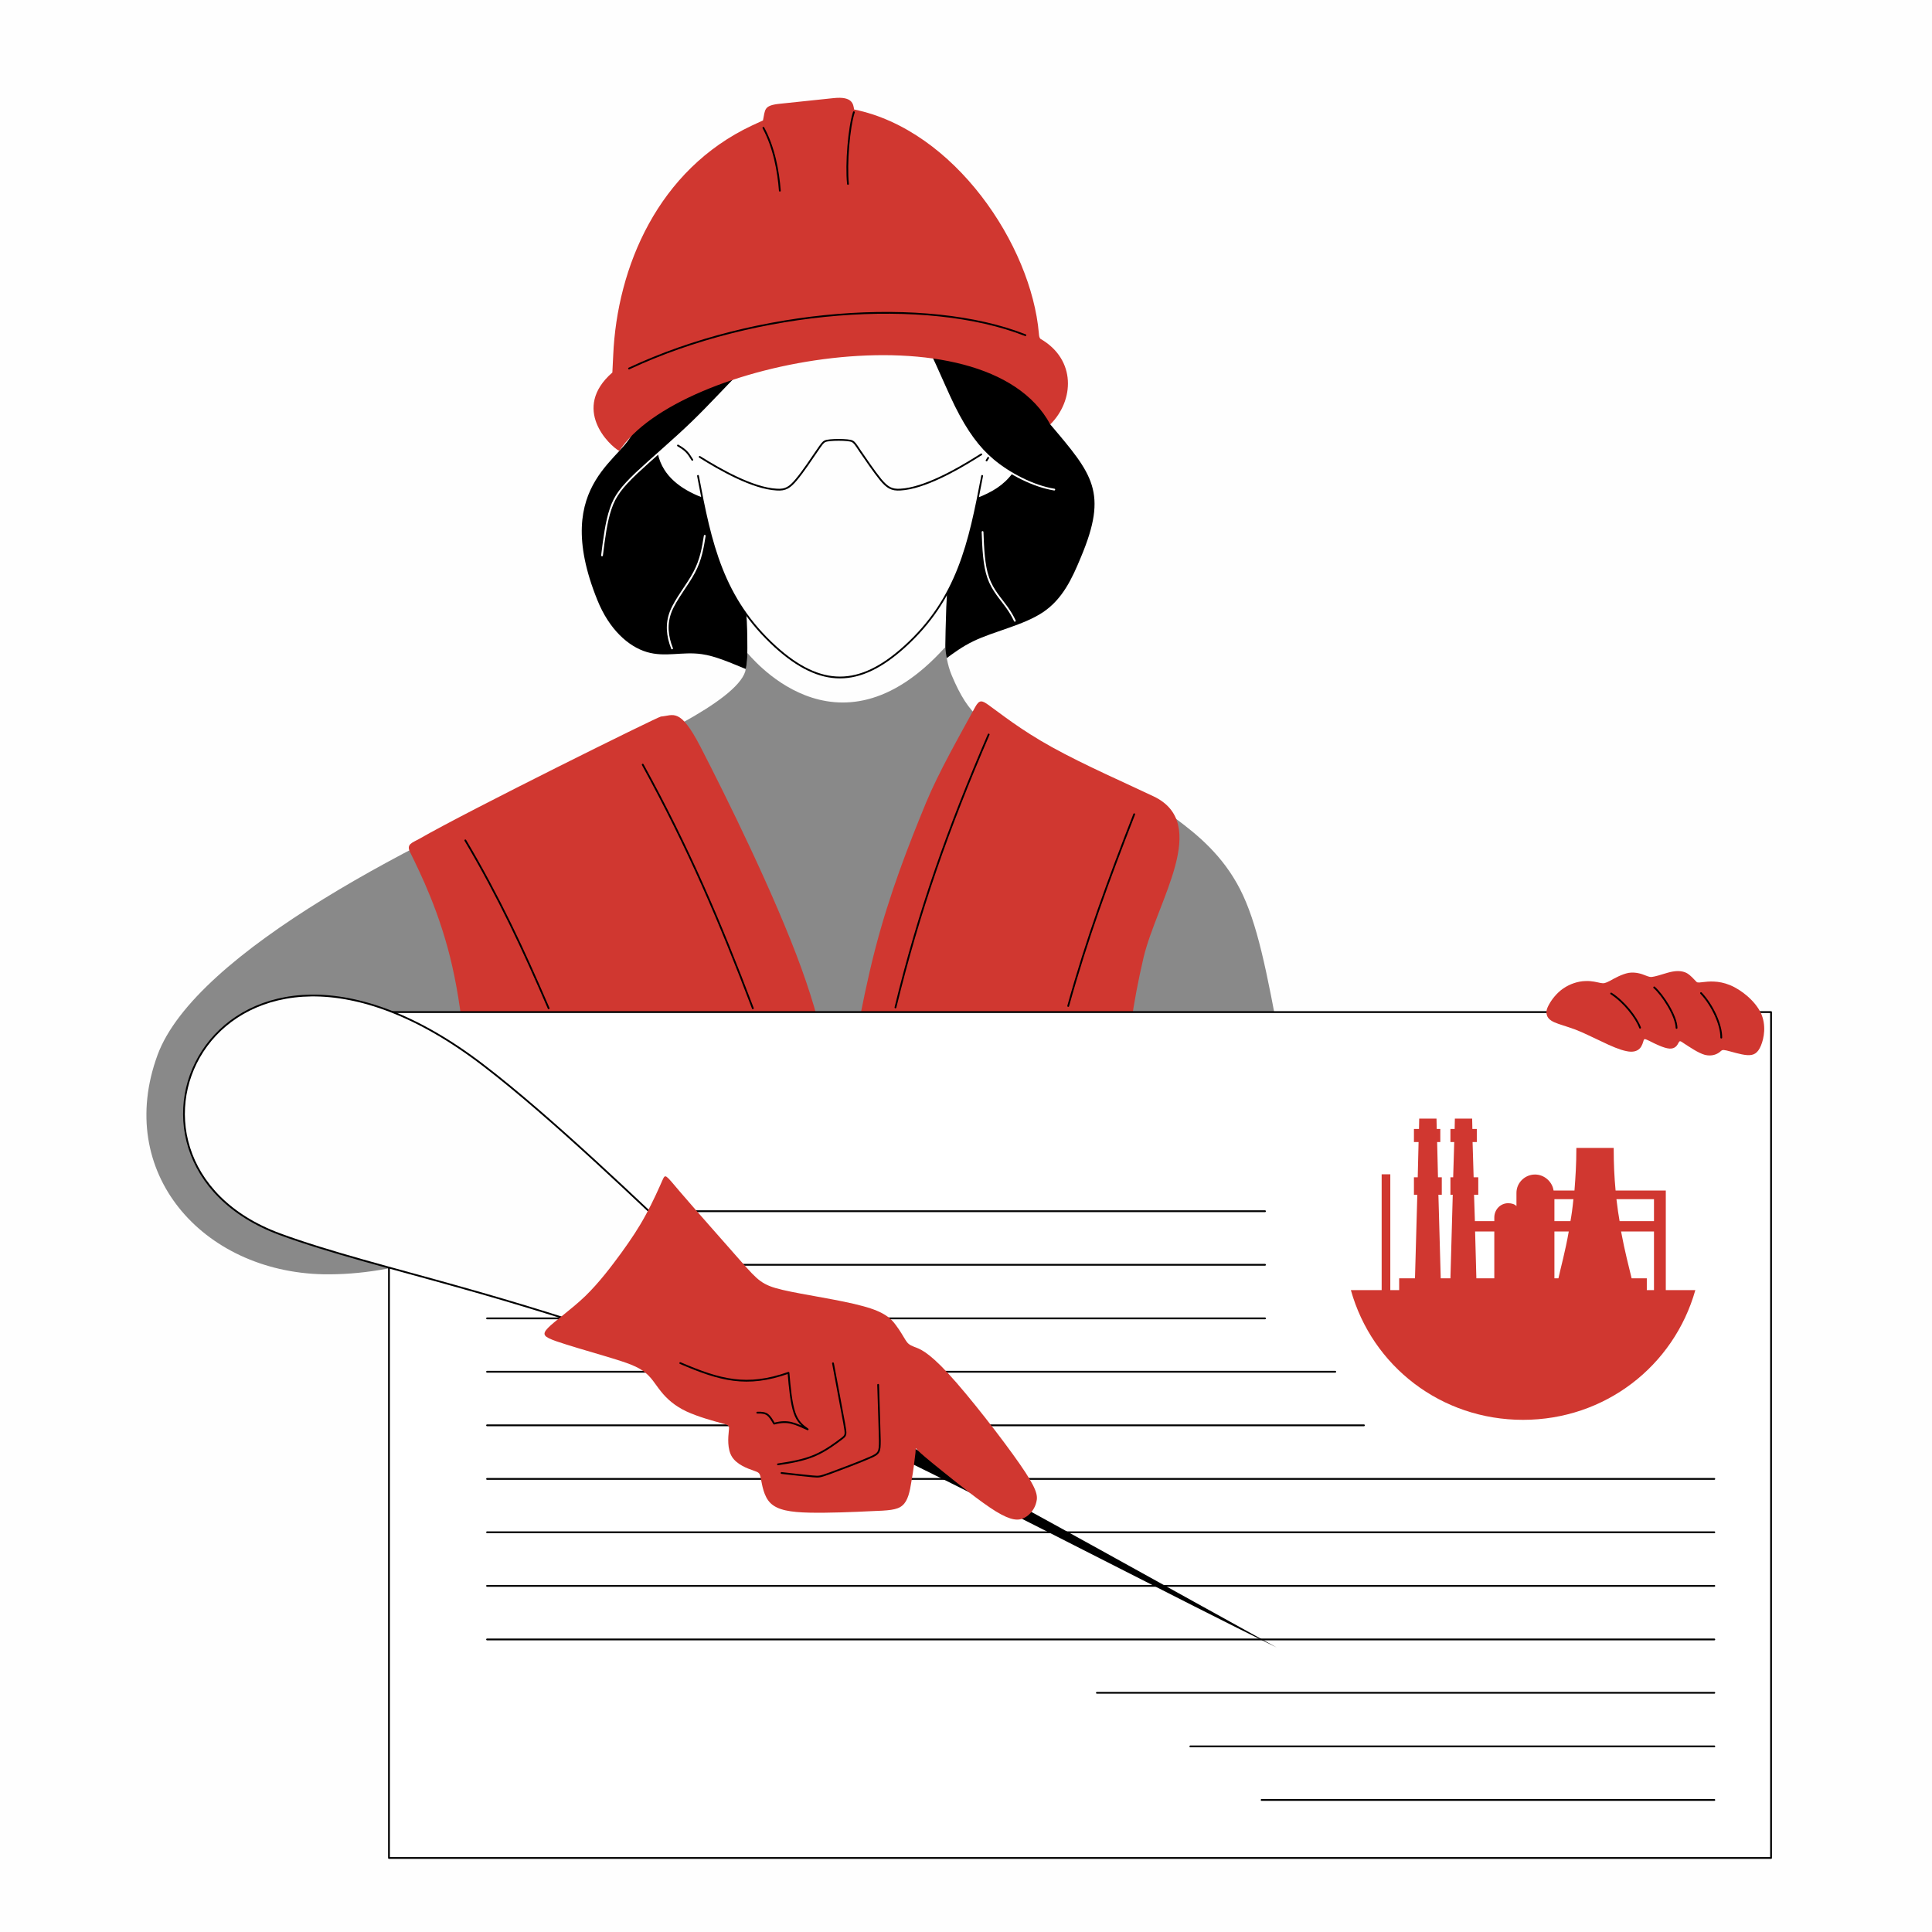<?xml version="1.0" encoding="UTF-8"?>
<!DOCTYPE svg PUBLIC "-//W3C//DTD SVG 1.0//EN" "http://www.w3.org/TR/2001/REC-SVG-20010904/DTD/svg10.dtd">
<!-- Creator: CorelDRAW X8 -->
<svg xmlns="http://www.w3.org/2000/svg" xml:space="preserve" width="91.722mm" height="91.722mm" version="1.0" style="shape-rendering:geometricPrecision; text-rendering:geometricPrecision; image-rendering:optimizeQuality; fill-rule:evenodd; clip-rule:evenodd"
viewBox="0 0 9159 9159"
 xmlns:xlink="http://www.w3.org/1999/xlink">
 <defs>
  <style type="text/css">
   <![CDATA[
    .str2 {stroke:black;stroke-width:8.458;stroke-linejoin:round}
    .str3 {stroke:black;stroke-width:8.458;stroke-linecap:round}
    .str0 {stroke:black;stroke-width:8.458;stroke-linecap:round;stroke-linejoin:round}
    .str1 {stroke:white;stroke-width:8.458;stroke-linecap:round;stroke-linejoin:round}
    .fil2 {fill:none}
    .fil0 {fill:#FEFEFE}
    .fil1 {fill:black}
    .fil3 {fill:#898989}
    .fil4 {fill:#D03730}
    .fil5 {fill:white}
   ]]>
  </style>
 </defs>
 <g id="Слой_x0020_1">
  <rect class="fil0" width="9159" height="9159"/>
  <path class="fil1" d="M3546 2926c-7,-9 -9,-13 -9,-14 0,0 3,3 5,75 1,45 2,117 -1,187 -78,-32 -149,-64 -215,-73 -91,-13 -173,16 -260,-10 -87,-26 -178,-107 -234,-246 -231,-570 150,-672 173,-814 10,-66 -56,-271 -10,-482 22,-98 22,-241 59,-363 38,-121 112,-220 221,-274 109,-54 252,-63 384,-96 132,-34 254,-90 352,-73 99,18 174,110 242,154 69,44 129,39 204,63 74,24 162,76 237,151 74,74 136,171 166,282 31,111 32,235 53,327 10,42 59,262 66,292 201,237 275,321 145,630 -42,102 -87,198 -179,260 -92,62 -232,90 -331,138 -52,25 -92,55 -133,85 0,-92 3,-191 5,-248 2,-34 3,-53 3,-65 5,-10 11,-21 18,-35 58,-120 93,-247 121,-377 3,-16 5,-26 6,-31 1,-5 1,-5 7,-8 44,-18 88,-41 123,-74 13,-11 24,-24 31,-31 6,-6 8,-7 7,-9 0,-1 -3,-4 -10,-8 -6,-4 -18,-11 -32,-20 -15,-9 -32,-22 -49,-36 -16,-15 -33,-30 -50,-49 -17,-18 -34,-39 -52,-63 -17,-25 -35,-53 -50,-79 -15,-25 -27,-48 -38,-70 -11,-22 -21,-43 -33,-70 -12,-27 -26,-59 -43,-94 -16,-36 -35,-76 -53,-111 -18,-34 -36,-64 -50,-86 -15,-22 -26,-36 -41,-50 -16,-14 -35,-28 -57,-39 -21,-12 -45,-22 -71,-30 -27,-8 -57,-14 -78,-18 -20,-4 -33,-5 -44,0 -11,5 -22,15 -39,29 -16,13 -39,30 -58,41 -19,11 -35,17 -61,25 -26,8 -62,18 -92,31 -31,12 -55,27 -87,49 -32,22 -71,52 -104,80 -34,27 -62,52 -94,84 -33,32 -70,71 -104,108 -35,37 -69,72 -99,102 -30,30 -57,54 -89,84 -33,29 -71,63 -90,81 -20,17 -20,19 -19,21 0,2 1,5 4,14 4,8 10,22 19,38 9,17 21,36 35,52 14,16 29,28 42,38 14,11 27,19 43,28 16,9 35,18 47,23 12,6 17,7 20,7 2,1 3,0 4,2 0,3 2,10 5,23 2,13 7,33 11,53 4,19 9,39 13,55 4,17 8,32 12,48 5,17 10,36 17,58 6,22 14,47 22,69 9,23 17,43 26,63 9,20 18,41 28,62 11,21 22,41 33,58 10,17 19,30 28,42 7,10 15,20 22,34z"/>
  <path class="fil2 str0" d="M4802 2248c-43,57 -98,89 -167,116m21 -108c-60,317 -115,582 -369,811 -214,193 -396,193 -610,0 -252,-229 -308,-490 -368,-811m-27 -76c-22,-36 -31,-46 -68,-68m-99 42c24,107 112,169 209,207m1353 -178c4,-7 8,-13 12,-18"/>
  <path class="fil2 str1" d="M2854 2633c10,-80 20,-160 41,-221 20,-61 53,-103 122,-169 69,-65 176,-155 264,-240 88,-85 159,-165 236,-241 78,-76 162,-147 226,-185 64,-38 107,-44 150,-57 43,-14 87,-35 132,-77 45,-41 91,-103 137,-165m235 -154c104,67 208,129 230,262 17,99 -12,199 26,296 12,30 27,56 43,81m-1310 -73c39,-46 77,-92 130,-119 53,-28 121,-36 174,-38 52,-1 89,4 126,10m-566 -91c46,-84 92,-168 165,-226 72,-57 172,-87 242,-120 71,-33 112,-69 144,-101 32,-32 53,-60 97,-78 43,-18 107,-26 158,-13 52,12 89,45 127,78m-842 1548c-9,56 -18,113 -50,173 -32,61 -87,126 -111,186 -23,59 -17,117 6,175"/>
  <path class="fil2 str1" d="M4045 1427c18,-6 25,-8 44,-6 68,15 185,43 249,133 65,89 126,253 185,373 60,121 118,198 185,254 76,64 190,124 290,140m-340 201c3,78 6,157 27,217 21,60 60,100 89,141 14,20 27,41 37,63"/>
  <path class="fil3" d="M2072 5955c7,16 13,32 19,48 105,281 184,653 147,1016 -37,362 -190,715 -186,893 3,179 163,183 409,230 245,47 577,137 853,131 276,-7 496,-110 775,-116 280,-6 618,86 803,116 186,29 218,-5 247,-85 29,-79 55,-205 61,-414 5,-209 -9,-500 -19,-720 -10,-220 -17,-368 -21,-435 -1,-19 -2,-31 0,-38l0 0 0 -1c1,-1 1,-3 2,-6 2,-7 7,-20 33,-30 26,-9 74,-16 142,-20 67,-5 154,-6 212,-10 59,-5 89,-11 106,-17 16,-6 18,-11 25,-24 6,-13 17,-34 30,-59 14,-25 30,-55 47,-83 17,-28 34,-55 56,-88 23,-34 51,-75 85,-122 34,-47 75,-100 119,-156 44,-55 91,-113 135,-166 19,-23 38,-45 56,-67 -43,-249 -93,-530 -134,-755 -70,-382 -114,-602 -195,-761 -82,-160 -201,-258 -305,-335 -105,-77 -195,-131 -324,-193 -128,-61 -295,-129 -408,-176 -175,-71 -248,-115 -330,-310 -23,-54 -27,-107 -32,-133 -519,575 -937,21 -937,27 0,15 -1,47 -10,87 -44,144 -496,351 -764,462 -781,325 -1843,870 -2022,1356 -205,558 213,1028 786,1040 175,3 354,-28 539,-86z"/>
  <path class="fil4" d="M5157 8369c-60,10 -604,-119 -896,-90 -821,82 -1012,197 -1929,12 -166,-34 -171,-46 -138,-233 32,-188 103,-551 120,-871 16,-319 -21,-596 -42,-875 -21,-279 -26,-561 -39,-860 -12,-300 -31,-617 -89,-871 -57,-253 -152,-443 -199,-539 -21,-41 9,-46 44,-66 229,-132 1128,-577 1144,-579 60,-5 90,-45 187,142 123,238 354,706 479,1051 125,345 145,567 158,678 13,111 20,111 47,-41 28,-152 75,-457 144,-724 69,-267 159,-496 243,-700 60,-144 155,-310 232,-451 20,-36 32,-33 67,-7 50,35 145,113 297,197 153,85 362,176 481,233 273,129 18,495 -47,765 -52,223 -74,404 -79,518 -24,493 158,659 -45,1217 -155,426 103,2052 -140,2094z"/>
  <rect class="fil5" x="1844" y="4798" width="6552" height="4010"/>
  <rect class="fil2 str2" x="1844" y="4798" width="6552" height="4010"/>
  <path class="fil4" d="M6993 5838l6 222 85 0 0 -222 -91 0zm376 222l19 0c12,-55 32,-125 49,-222l-68 0 0 222zm0 -271l76 0c5,-27 10,-62 14,-104l-90 0 0 104zm294 -104c5,42 10,77 15,104l163 0 0 -104 -178 0zm178 153l-156 0c18,97 37,167 50,222l72 0 0 56 34 0 0 -278zm-1437 278l146 0 0 -549 41 0 0 549 42 0 0 -56 75 0 11 -396 -16 0 0 -83 18 0 4 -167 -22 0 0 -62 24 0 1 -49 82 0 1 49 17 0 0 62 -15 0 4 167 18 0 0 83 -16 0 11 396 46 0 11 -396 -11 0 0 -83 13 0 5 -167 -18 0 0 -62 20 0 1 -49 82 0 1 49 21 0 0 62 -20 0 5 167 22 0 0 83 -20 0 4 125 92 0 0 -17c0,-38 29,-68 66,-68 16,0 32,5 39,14l0 -63c0,-48 40,-87 88,-87 44,0 82,34 88,76l99 0c5,-63 9,-125 9,-202l177 0c0,77 3,139 9,202l238 0 0 472 140 0c-102,361 -429,615 -817,615 -388,0 -715,-254 -816,-615z"/>
  <path class="fil2 str0" d="M5981 8533l2146 0m-5818 -2791l3688 0m-3688 254l3688 0m-3688 254l3688 0m-3688 253l4021 0m-4021 254l4157 0m-4157 254l5818 0m-5818 253l5818 0m-5818 254l5818 0m-5818 254l5818 0m-2927 253l2927 0m-2484 254l2484 0"/>
  <path class="fil0" d="M3547 6743c-2,5 -6,14 -8,25 -2,11 -2,24 -1,38 1,15 3,31 8,45 4,15 11,27 17,37 7,10 13,17 21,24 9,7 20,15 33,23 13,8 28,16 36,21 8,5 9,6 12,14 2,8 7,24 12,37 5,13 11,24 19,34 7,11 16,20 27,28 12,8 27,14 44,19 17,5 35,9 61,12 25,3 57,4 101,5 45,0 102,-1 149,-3 46,-3 82,-7 104,-11 22,-4 30,-7 36,-12 7,-4 13,-9 17,-16 5,-7 9,-17 17,-43 8,-26 21,-69 32,-109 11,-40 21,-78 26,-97 5,-19 6,-19 8,-18 2,1 6,4 23,17 18,13 48,37 85,66 37,28 80,62 107,82 27,21 37,28 52,37 15,9 36,21 54,32 19,10 35,18 54,27 18,8 39,17 56,23 16,6 30,10 40,10 10,1 17,-2 22,-6 5,-4 7,-8 8,-15 0,-8 -1,-17 -3,-26 -2,-9 -6,-17 -13,-29 -8,-13 -19,-29 -35,-50 -16,-21 -37,-45 -61,-74 -24,-28 -51,-60 -71,-83 -20,-23 -32,-37 -42,-47 -10,-11 -19,-18 -33,-29 -13,-12 -32,-27 -54,-47 -21,-20 -47,-44 -71,-69 -24,-24 -47,-49 -62,-65 -15,-16 -21,-23 -25,-29 -4,-5 -5,-8 -8,-13 -2,-6 -6,-14 -12,-21 -6,-8 -14,-14 -26,-23 -12,-9 -28,-20 -41,-29 -14,-9 -24,-16 -35,-25 -11,-8 -23,-18 -34,-29 -11,-12 -22,-25 -32,-36 -10,-10 -21,-19 -33,-27 -12,-8 -25,-15 -40,-21 -14,-6 -28,-11 -49,-16 -20,-6 -46,-12 -78,-18 -33,-6 -72,-13 -110,-20 -37,-6 -73,-12 -106,-19 -34,-6 -67,-13 -91,-19 -24,-5 -40,-10 -54,-16 -15,-6 -29,-13 -45,-22 -16,-10 -34,-22 -56,-39 -22,-17 -48,-39 -74,-62 -27,-23 -55,-49 -89,-80 -34,-32 -74,-70 -121,-114 -47,-43 -100,-94 -149,-140 -49,-46 -95,-89 -141,-132 -46,-43 -92,-85 -135,-125 -43,-39 -82,-74 -121,-109 -39,-34 -78,-68 -112,-99 -35,-30 -66,-57 -110,-94 -44,-37 -102,-83 -153,-122 -51,-39 -96,-72 -135,-97 -38,-25 -71,-44 -110,-65 -39,-21 -84,-44 -119,-61 -34,-16 -58,-26 -82,-35 -23,-8 -46,-17 -69,-24 -22,-7 -43,-13 -68,-19 -24,-5 -51,-10 -76,-15 -25,-4 -47,-8 -74,-10 -26,-3 -57,-5 -86,-5 -29,0 -57,1 -82,3 -25,3 -45,7 -70,13 -24,7 -51,16 -75,25 -24,9 -44,18 -64,28 -19,9 -38,18 -58,31 -20,12 -42,29 -61,45 -19,15 -35,30 -48,45 -14,15 -25,30 -40,50 -14,20 -31,45 -43,67 -12,23 -19,43 -26,66 -8,22 -17,47 -23,71 -5,23 -8,46 -10,67 -2,20 -3,39 -3,57 0,17 1,35 3,50 2,16 5,30 9,47 3,17 8,35 14,55 6,19 13,39 21,57 7,18 14,34 21,47 8,13 15,23 24,36 10,12 21,28 33,42 12,15 23,28 34,40 11,12 21,22 36,36 15,13 37,30 54,43 16,13 29,21 50,34 20,12 49,29 85,45 36,17 79,33 120,48 41,14 81,27 117,39 35,11 66,21 107,33 41,12 91,26 134,38 43,13 78,22 116,33 39,11 82,22 129,35 47,13 98,27 151,42 53,15 107,30 170,49 63,18 135,39 199,58 63,20 119,37 182,58 63,20 133,43 189,63 56,19 98,34 132,48 35,15 61,29 81,41 20,12 32,22 41,31 10,9 18,18 27,29 10,12 21,27 32,42 12,15 23,29 36,43 13,14 27,28 41,39 14,12 29,22 47,32 18,11 39,23 69,37 30,14 69,31 98,44 29,13 48,21 59,26 11,5 13,7 15,8 1,1 1,2 -1,7z"/>
  <path class="fil1" d="M6052 7810c-469,-230 -1179,-601 -1770,-891 4,-15 9,-33 13,-49l6 -22c581,311 1281,703 1751,962zm-2292 -1139c-38,-17 -75,-33 -109,-48 14,-30 29,-61 43,-91 16,8 32,16 49,24 1,12 3,28 5,47 3,22 8,48 11,63l1 5z"/>
  <path class="fil2 str0" d="M4346 6519c39,43 77,85 112,119 45,45 85,78 108,97 23,19 28,24 65,67 38,43 109,123 147,174 38,51 44,71 43,89 -1,17 -9,32 -44,24 -36,-7 -99,-37 -149,-65 -50,-28 -87,-54 -141,-97 -53,-42 -122,-99 -171,-132m-153 -230c3,104 7,209 8,264 0,55 -2,62 -49,82 -47,21 -139,55 -187,73 -48,17 -51,18 -82,15 -31,-3 -89,-9 -148,-16m244 -520c21,113 42,227 53,284 10,57 10,57 -14,75 -24,18 -72,55 -126,78 -54,23 -114,33 -174,42m141 -166c-33,-14 -65,-29 -92,-34 -26,-4 -47,1 -67,7m-80 -52c16,-1 32,-1 45,7 13,9 24,27 35,45m159 27c-24,-17 -48,-35 -63,-80 -15,-45 -22,-116 -28,-188m-513 -46c72,30 143,61 199,74 57,14 99,10 139,6 40,-4 78,-9 107,-14 29,-6 49,-13 68,-20m-1569 -409c-298,-84 -612,-163 -842,-248 -958,-354 -291,-1762 963,-802 326,249 758,667 994,889 236,221 276,247 374,269 98,23 253,43 346,64 92,20 121,41 144,64 23,22 41,47 69,69 28,22 66,42 95,66 22,19 38,39 40,90 0,17 -1,36 -4,60 -5,42 -16,97 -28,153 -17,74 -38,150 -53,202 -26,91 -36,107 -73,116 -36,9 -99,11 -173,13 -74,2 -159,4 -217,-5 -58,-10 -90,-32 -109,-57 -20,-25 -26,-55 -30,-69 -3,-15 -3,-15 -23,-24 -19,-9 -59,-28 -81,-61 -21,-33 -26,-81 -24,-109 3,-27 11,-35 12,-40 1,-5 -6,-8 -41,-23 -36,-14 -101,-41 -154,-68 -53,-26 -95,-53 -127,-86 -32,-34 -55,-75 -86,-110 -32,-36 -73,-65 -233,-124 -161,-58 -442,-146 -739,-229z"/>
  <path class="fil5" d="M8142 4904c6,3 17,10 31,16 13,6 30,11 44,12 14,2 25,2 34,-1 9,-2 16,-5 22,-10 6,-6 11,-13 14,-22 3,-8 4,-17 3,-28 -2,-11 -5,-24 -9,-35 -4,-12 -9,-22 -16,-33 -7,-12 -15,-25 -26,-37 -10,-12 -24,-24 -37,-33 -12,-9 -24,-16 -36,-21 -11,-5 -23,-9 -35,-12 -12,-3 -25,-5 -38,-6 -13,0 -27,2 -39,4 -13,2 -24,5 -31,6 -7,2 -10,3 -13,2 -4,-1 -8,-5 -15,-9 -6,-4 -15,-10 -26,-15 -11,-5 -25,-10 -37,-13 -13,-3 -25,-4 -38,-3 -13,1 -28,3 -42,6 -14,3 -27,8 -34,10 -7,2 -8,2 -13,1 -5,-2 -13,-6 -23,-10 -11,-3 -22,-6 -36,-7 -14,-1 -30,0 -48,4 -17,3 -36,9 -55,17 -19,8 -38,17 -49,21 -11,4 -13,4 -20,2 -7,-1 -17,-4 -28,-5 -12,-2 -24,-2 -37,1 -14,3 -29,9 -41,16 -13,6 -23,13 -32,21 -10,7 -18,16 -22,24 -5,7 -6,14 -5,19 0,4 1,8 8,10 7,2 20,3 33,5 13,1 27,4 40,8 13,4 25,9 36,14 11,5 20,10 32,19 12,8 26,19 40,30 15,10 30,20 44,28 13,7 26,11 39,13 13,2 27,2 38,-2 12,-3 21,-9 26,-15 6,-6 7,-12 7,-18 -1,-7 -4,-14 -6,-18 -2,-5 -3,-7 0,-6 4,1 13,6 24,12 12,6 28,13 42,20 14,7 27,12 41,17 15,4 30,7 42,8 12,0 19,-1 25,-4 6,-2 11,-6 14,-11 3,-4 4,-9 5,-13 1,-4 1,-8 3,-9 1,-1 3,1 13,7 9,7 26,18 41,27 15,8 28,15 40,19 12,5 22,7 32,9 9,1 19,2 28,0 9,-1 17,-5 23,-10 6,-5 11,-10 13,-14 3,-4 4,-6 4,-8 1,-2 1,-3 6,0z"/>
  <path class="fil2 str0" d="M7440 4799c21,2 54,4 92,26 38,23 82,64 118,81 36,17 65,9 84,-1 18,-11 26,-24 7,-54 -19,-30 -65,-76 -105,-106 -41,-30 -75,-44 -110,-42 -35,2 -70,21 -91,39 -21,18 -29,36 -27,45 1,10 10,10 32,12z"/>
  <path class="fil2 str0" d="M7741 4851c34,18 68,36 101,48 33,11 65,17 83,8 17,-9 21,-32 -1,-78 -21,-46 -67,-115 -115,-144 -48,-30 -98,-20 -136,-9 -37,12 -63,25 -89,38"/>
  <path class="fil2 str0" d="M7938 4869c29,22 58,43 88,56 30,13 61,17 84,8 23,-10 38,-32 18,-77 -19,-44 -72,-111 -118,-148 -45,-37 -82,-45 -115,-44 -32,1 -59,11 -86,21"/>
  <path class="fil2 str0" d="M8137 4900c14,9 28,19 50,26 23,7 55,12 77,1 23,-12 35,-40 23,-80 -13,-40 -50,-91 -91,-120 -40,-28 -84,-33 -116,-32 -32,0 -51,7 -70,13"/>
  <path class="fil4" d="M2903 1766c0,-1 0,-1 4,-81 18,-419 213,-881 658,-1090 52,-24 52,-24 52,-24 11,-52 3,-71 79,-79 64,-7 193,-20 257,-27 88,-9 92,28 96,54 476,97 840,643 876,1062 1,12 2,19 7,25 172,99 160,294 47,406 -310,-575 -1766,-305 -2043,126 -48,-26 -229,-201 -33,-372z"/>
  <path class="fil2 str3" d="M3619 606c51,94 71,207 78,298m-715 843c603,-283 1410,-343 1879,-158m-813 -1057c-23,69 -38,246 -28,340"/>
  <path class="fil2 str3" d="M3317 2166c96,60 251,149 365,155 42,3 62,-10 93,-47 32,-38 73,-100 97,-135 24,-35 29,-42 39,-47 17,-9 113,-9 129,0 10,5 15,12 38,47 24,35 66,97 97,135 31,37 52,50 94,47 111,-6 265,-93 359,-152 10,-6 17,-11 24,-15"/>
  <path class="fil4" d="M2598 6295c31,-32 108,-85 176,-150 67,-65 124,-141 171,-205 47,-65 83,-119 116,-180 34,-62 65,-132 79,-164 15,-33 13,-29 83,53 70,82 212,242 291,332 80,90 98,111 196,134 98,23 277,48 381,77 105,28 135,61 156,90 22,29 35,54 46,71 10,16 18,23 41,32 24,9 62,19 161,126 99,107 257,311 339,429 82,118 87,150 79,181 -7,31 -29,60 -56,74 -28,15 -62,15 -136,-30 -73,-45 -184,-135 -255,-192 -71,-57 -100,-82 -114,-96 -13,-14 -10,-18 -12,10 -3,27 -10,85 -19,135 -8,51 -17,93 -43,115 -25,22 -67,24 -149,27 -81,4 -202,9 -292,7 -90,-2 -150,-12 -184,-45 -33,-32 -40,-88 -46,-116 -5,-28 -8,-29 -36,-39 -27,-9 -78,-28 -101,-65 -23,-37 -18,-93 -15,-121 3,-28 3,-28 -34,-38 -37,-10 -111,-30 -167,-56 -55,-26 -92,-59 -120,-94 -28,-34 -46,-71 -87,-99 -40,-28 -103,-46 -182,-70 -78,-23 -174,-51 -229,-70 -55,-20 -70,-30 -38,-63z"/>
  <path class="fil2 str0" d="M4163 6565c3,104 7,209 8,264 0,55 -2,62 -49,82 -47,21 -139,55 -187,73 -48,17 -51,18 -82,15 -31,-3 -89,-9 -148,-16m244 -520c21,113 42,227 53,284 10,57 10,57 -14,75 -24,18 -72,55 -126,78 -54,23 -114,33 -174,42m-98 -245c49,-2 56,12 80,52 67,-18 98,0 159,27 -24,-17 -48,-35 -63,-80 -15,-45 -22,-116 -28,-188 -198,70 -324,35 -513,-46"/>
  <path class="fil4" d="M7344 4761c12,-22 36,-54 67,-75 32,-22 70,-34 103,-35 32,-2 58,6 74,9 16,3 22,1 44,-10 21,-12 57,-32 89,-38 33,-5 62,5 79,12 18,7 24,10 44,5 21,-4 57,-18 85,-23 29,-5 51,-2 69,8 18,11 32,28 40,36 8,9 9,9 34,6 25,-3 73,-9 129,14 56,23 120,76 147,133 26,57 15,118 0,154 -15,36 -34,47 -65,45 -31,-2 -76,-17 -98,-22 -22,-5 -22,-1 -33,8 -12,9 -35,21 -69,13 -33,-9 -77,-40 -99,-54 -21,-15 -21,-13 -27,-3 -5,10 -15,29 -43,27 -27,-2 -71,-24 -94,-36 -23,-11 -25,-11 -28,-3 -3,9 -7,27 -19,39 -12,12 -32,19 -63,12 -31,-6 -73,-24 -116,-45 -44,-20 -88,-43 -128,-58 -41,-15 -76,-24 -98,-34 -22,-10 -32,-22 -35,-35 -4,-13 -2,-27 11,-50z"/>
  <path class="fil2 str0" d="M7775 4872c-17,-48 -77,-124 -137,-162"/>
  <path class="fil2 str0" d="M7948 4873c-1,-57 -66,-157 -106,-192"/>
  <path class="fil2 str0" d="M8160 4919c1,-58 -40,-152 -96,-211"/>
  <path class="fil2 str3" d="M2206 3984c159,268 276,520 395,796m2776 -920c-122,312 -225,592 -313,909m-377 -1287c-193,448 -329,831 -442,1294m-1198 -1151c217,395 366,744 522,1155"/>
 </g>
</svg>
